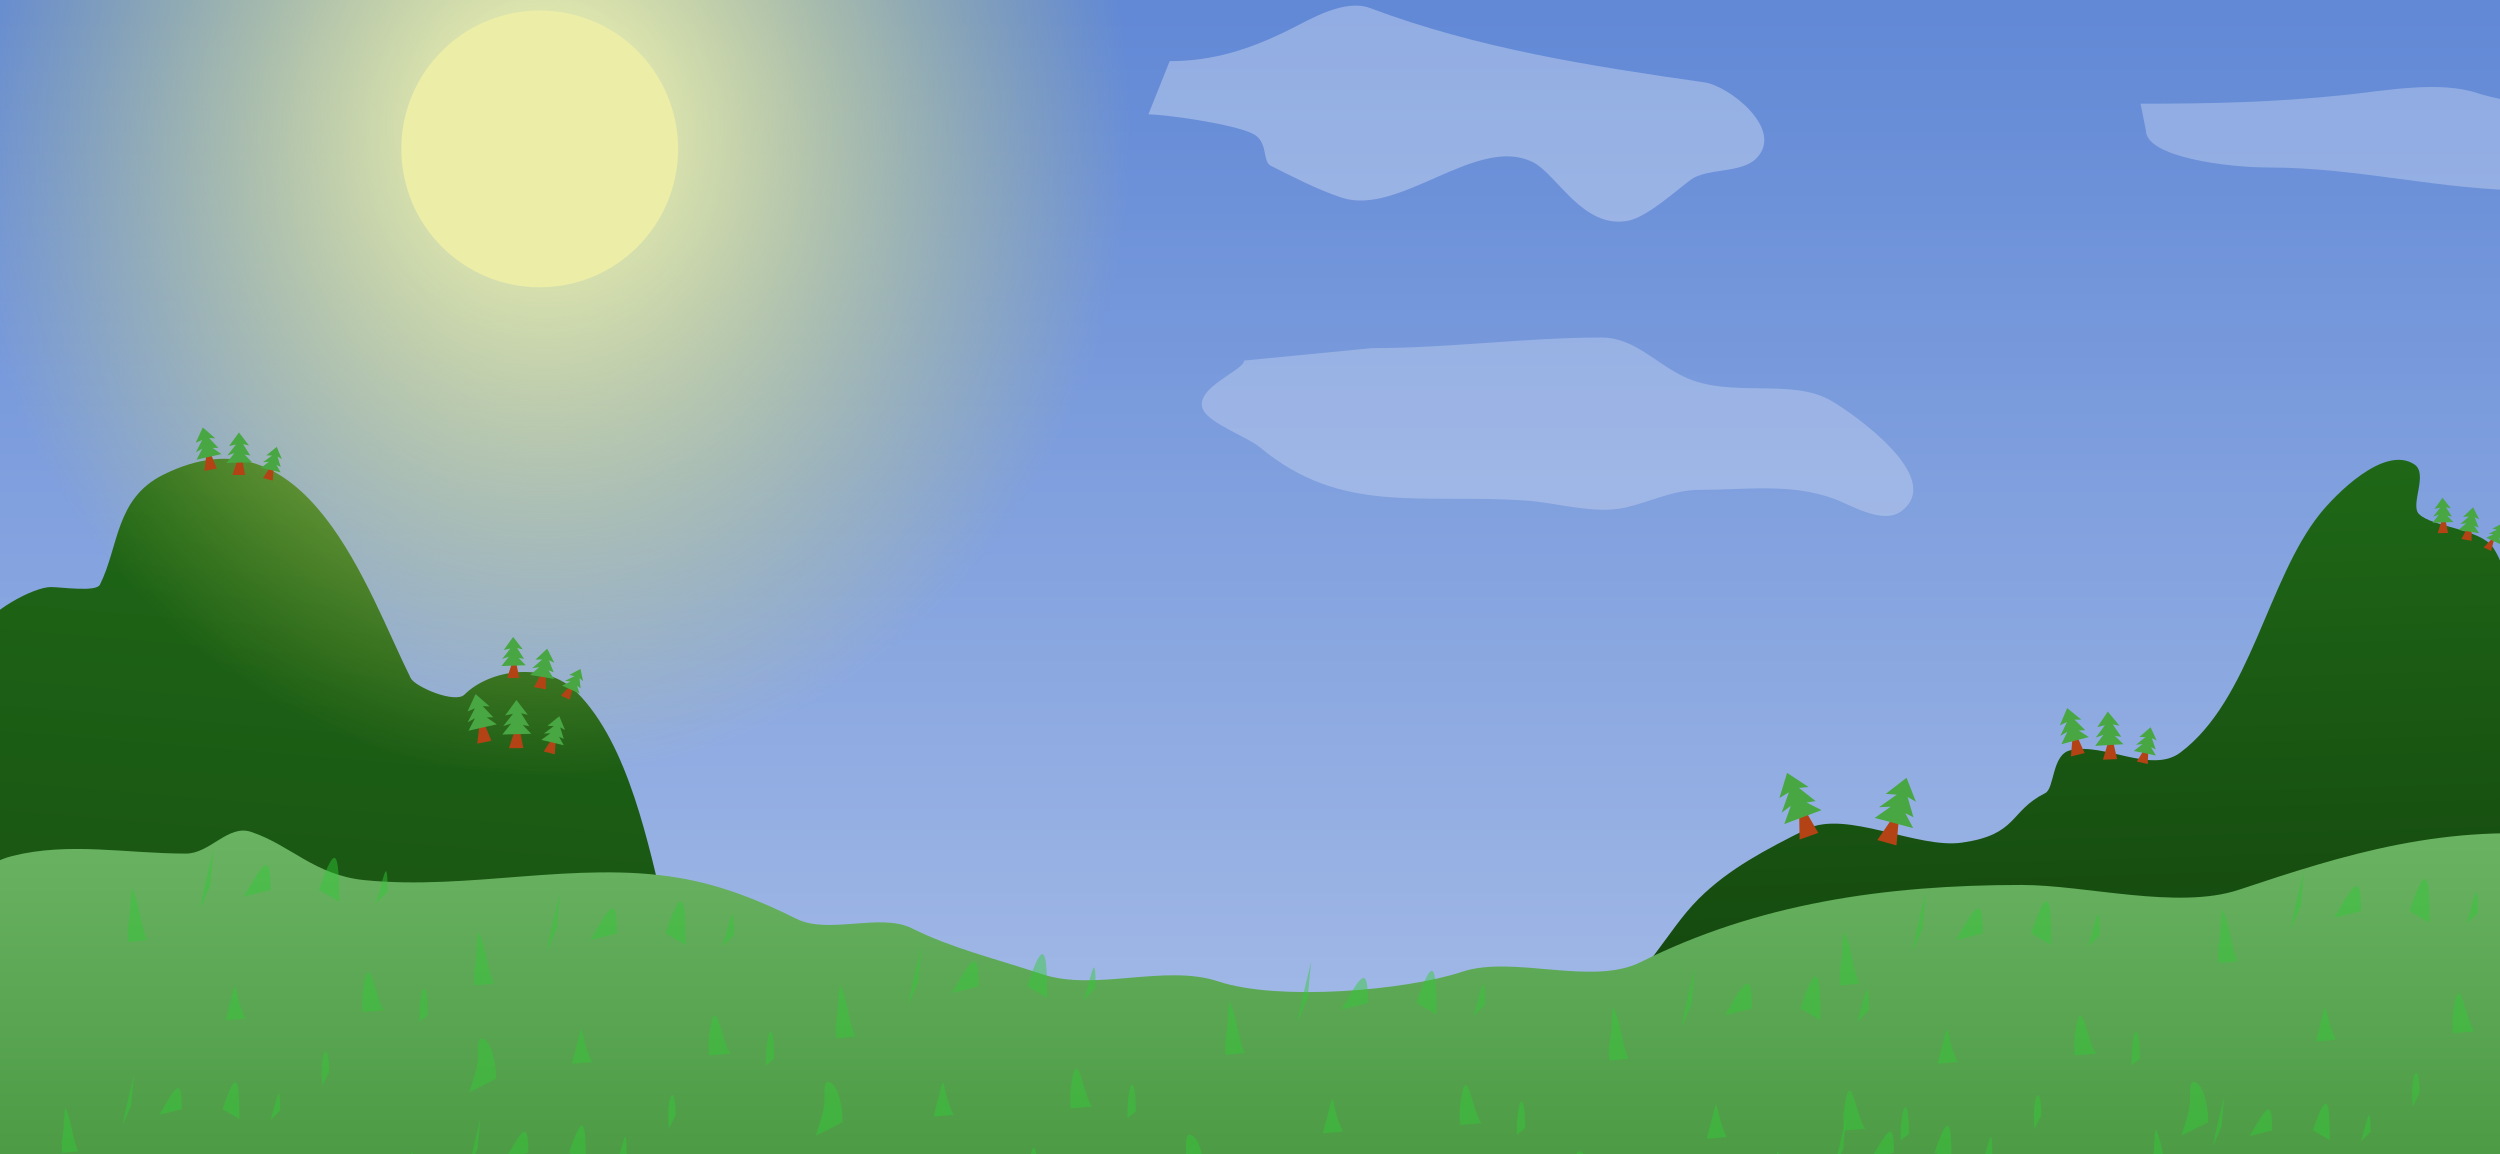<?xml version="1.0" encoding="utf-8"?>
<svg viewBox="-8.157 59.324 509.64 235.266" xmlns="http://www.w3.org/2000/svg">
  <rect x="-8.157" y="59.324" width="509.64" height="235.266" fill="#333333" stroke="none"/>
  <defs>
    <linearGradient id="gradient-2" gradientUnits="userSpaceOnUse" x1="248.349" y1="48.795" x2="248.349" y2="396.941" gradientTransform="matrix(-1, 0, 0, -0.755, 496.698, 362.318)">
      <stop offset="0" style="stop-color: rgba(179, 198, 235, 1)"/>
      <stop offset="1" style="stop-color: rgba(98, 137, 214, 1)"/>
    </linearGradient>
    <radialGradient id="gradient-3" gradientUnits="userSpaceOnUse" cx="101.866" cy="89.683" r="55.204" gradientTransform="matrix(2.168, 0, 0, 2.391, -117.977, -128.959)">
      <stop offset="0" style="stop-color: rgb(254, 255, 183);"/>
      <stop offset="1" style="stop-color: rgba(218, 220, 82, 0);"/>
    </radialGradient>
    <linearGradient id="gradient-7" gradientUnits="userSpaceOnUse" x1="233.745" y1="236.891" x2="233.745" y2="382.105" gradientTransform="matrix(1, 0, 0, 1, 0.984, -8.244)">
      <stop offset="0" style="stop-color: rgb(106, 179, 99);"/>
      <stop offset="1" style="stop-color: rgb(42, 126, 33);"/>
    </linearGradient>
    <linearGradient id="gradient-0" gradientUnits="userSpaceOnUse" x1="451.683" y1="153.06" x2="451.683" y2="263.683" gradientTransform="matrix(1, -0.029, 0.029, 1.012, -4.259, 11.045)">
      <stop offset="0" style="stop-color: rgba(31, 104, 23, 1)"/>
      <stop offset="1" style="stop-color: rgb(20, 70, 14);"/>
    </linearGradient>
    <linearGradient id="gradient-1" gradientUnits="userSpaceOnUse" x1="44.132" y1="152.846" x2="44.132" y2="289.537" gradientTransform="matrix(0.997, 0.082, -0.081, 0.98, 12.464, -0.538)">
      <stop offset="0" style="stop-color: rgba(31, 104, 23, 1)"/>
      <stop offset="1" style="stop-color: rgb(23, 78, 17);"/>
    </linearGradient>
  </defs>
  <rect x="-19.211" y="48.795" width="535.12" height="348.146" style="fill: url(#gradient-2);"/>
  <path d="M 318.368 263.683 C 327.416 259.159 331.29 249.385 338.102 242.573 C 344.259 236.415 351.946 232.438 360.129 228.347 C 368.123 224.35 382.654 232.406 391.795 231.1 C 403.3 229.456 401.372 224.705 408.774 221.004 C 410.687 220.048 410.103 213.214 413.822 212.285 C 420.686 210.569 430.388 217.184 436.309 212.743 C 450.668 201.974 454.03 177.514 464.762 164.098 C 467.846 160.243 477.898 149.91 484.036 154.002 C 486.926 155.929 483.094 162.238 484.954 164.098 C 487.689 166.834 497.482 167.058 500.098 170.982 C 503.296 175.779 502.763 181.356 507.9 185.209 C 519.007 193.539 536.293 193.41 545.99 203.106 C 554.526 211.642 561.612 218.417 571.689 225.134 C 575.402 227.609 579.11 234.312 584.998 234.312" style="fill: url(#gradient-0);"/>
  <path d="M 149.432 289.537 C 141.782 277.296 131.049 259.838 127.515 245.701 C 124.038 231.794 120.107 211.135 109.409 200.437 C 102.971 193.998 91.634 195.817 86.538 200.913 C 84.625 202.827 76.458 199.336 75.58 197.578 C 66.703 179.826 54.451 141.437 25.074 156.125 C 15.333 160.996 16.115 170.707 12.209 178.519 C 11.432 180.073 4.271 178.996 2.203 178.996 C -1.32 178.996 -10.778 184.11 -12.091 188.049 C -14.207 194.398 -9.466 205.436 -14.473 210.443 C -26.554 222.524 -40.249 231.654 -51.161 244.749 C -53.313 247.331 -61.167 254.236 -61.167 257.613" style="fill: url(#gradient-1);"/>
  <g id="hellenic_clouds">
    <path d="M 271.462 130.301 C 287.171 130.301 302.892 128.134 318.413 128.134 C 324.865 128.134 329.343 133.352 335.027 136.08 C 344.691 140.719 357.083 136.167 365.364 141.136 C 369.688 143.731 388.497 156.743 379.45 163.528 C 375.662 166.369 369.109 162.231 365.726 161 C 356.791 157.751 347.561 159.194 338.277 159.194 C 332.841 159.194 328.283 161.656 323.108 162.806 C 316.814 164.205 309.114 161.777 302.883 161.361 C 281.309 159.923 265.257 164.317 248.709 150.527 C 246.22 148.453 238.52 145.68 237.152 142.942 C 234.918 138.476 245.458 134.906 245.458 132.83" style="fill-opacity: 0.39; fill: rgba(255, 255, 255, 0.64);"/>
    <path d="M 230.29 71.793 C 239.214 71.793 246.776 69.329 254.849 65.292 C 258.912 63.26 265.949 59.026 271.101 60.958 C 293.033 69.183 315.611 72.734 339.361 76.127 C 344.254 76.826 355.791 85.7 349.834 91.657 C 346.778 94.714 339.722 93.553 336.471 95.991 C 333.297 98.372 327.599 103.544 323.831 104.298 C 314.556 106.153 309.275 94.853 304.328 92.379 C 292.952 86.691 277.116 103.534 265.322 99.603 C 260.252 97.913 255.604 95.466 250.876 93.102 C 249.118 92.223 250.456 88.197 247.264 86.601 C 243.041 84.489 228.924 82.628 225.956 82.628" style="fill-opacity: 0.39; fill: rgba(255, 255, 255, 0.79);"/>
    <path d="M 428.207 80.461 C 442.274 80.461 455.123 80.232 470.102 78.655 C 478.013 77.822 489.139 75.731 496.828 78.294 C 503.305 80.453 519.188 81.874 523.554 86.24 C 525.17 87.856 532.004 89.455 529.332 93.463 C 525.282 99.538 514.136 98.158 508.024 98.158 C 489.281 98.158 472.817 93.463 454.21 93.463 C 446 93.463 429.29 91.402 429.29 85.878" style="fill-opacity: 0.39; fill: rgba(255, 255, 255, 0.7);"/>
  </g>
  <circle style="fill: url(#gradient-3);" cx="102.858" cy="85.514" r="132.018"/>
  <circle style="fill: rgb(236, 237, 167);" cx="101.866" cy="89.683" r="28.21"/>
  <path d="M -67.138 263.823 C -53.177 263.823 -47.435 258.283 -36.156 255.463 C -25.82 252.879 -17.11 236.686 -5.666 233.825 C 5.961 230.918 17.635 233.333 29.742 233.333 C 34.674 233.333 38.334 227.345 43.02 228.907 C 51.101 231.601 55.958 237.725 66.133 238.742 C 87.461 240.875 109.253 234.782 130.064 238.251 C 138.859 239.716 146.749 242.905 154.161 246.611 C 160.807 249.934 171.263 245.326 177.766 248.578 C 185.965 252.677 194.861 254.768 204.322 257.922 C 215.067 261.503 229.375 255.781 240.222 259.397 C 252.382 263.45 278.384 261.266 289.892 257.43 C 300.289 253.964 316.392 260.408 326.283 255.463 C 350.062 243.573 375.843 239.726 403.984 239.726 C 416.981 239.726 435.867 244.835 448.244 240.709 C 469.855 233.506 490.411 226.98 516.601 229.89 C 522.927 230.593 532.781 228.003 538.731 230.382 C 571.804 243.611 564.724 302.679 560.369 333.163 C 558.544 345.939 552.884 353.98 547.091 362.67 C 545.668 364.803 546.757 369.01 543.648 370.047 C 528.25 375.18 501.644 370.047 486.11 370.047 C 451.814 370.047 417.619 370.538 383.329 370.538 C 294.069 370.538 200.064 378.917 111.377 369.063 C 81.612 365.756 49.904 372.899 20.89 367.096 C 13.924 365.703 5.4 366.98 -1.732 366.604 C -23.196 365.475 -44.571 358.714 -64.188 350.867 C -71.587 347.908 -81.698 348.339 -86.809 341.524 C -103.348 319.472 -88.777 295.934 -88.777 273.167" style="fill: url(#gradient-7);"/>
  <g transform="matrix(1, 0, 0, 1, 0, -2.835)">
    <g>
      <path d="M 18.004 254.189 C 17.533 251.365 18.392 249.49 18.392 246.814 C 18.392 246.47 18.606 242.974 18.78 243.321 C 20.362 246.486 20.461 250.952 21.885 253.801" style="fill: rgba(50, 202, 55, 0.45);"/>
      <path d="M 32.697 247.325 C 32.697 246.224 35.423 235.061 35.423 235.061 C 35.423 235.061 34.741 241.724 34.741 242.556" style="fill: rgba(50, 202, 55, 0.45);"/>
      <path d="M 41.555 244.941 C 45.594 237.872 47.006 235.521 47.006 243.578" style="fill: rgba(50, 202, 55, 0.45);"/>
      <path d="M 56.885 243.578 C 60.468 232.829 60.973 236.582 60.973 245.963" style="fill: rgba(50, 202, 55, 0.45);"/>
      <path d="M 68.468 246.303 C 69.939 241.892 70.853 235.414 70.853 243.919" style="fill: rgba(50, 202, 55, 0.45);"/>
      <path d="M 37.807 270.151 C 40.887 258.601 38.787 263.592 41.896 269.81" style="fill: rgba(50, 202, 55, 0.45);"/>
      <path d="M 87.546 284.8 C 88.121 282.644 89.003 280.544 89.25 278.327 C 89.417 276.821 88.834 273.419 90.272 273.898 C 92.425 274.616 92.997 280.088 92.997 282.074" style="fill: rgba(50, 202, 55, 0.45);"/>
      <path d="M 77.326 270.491 C 77.326 262.661 79.029 260.751 79.029 269.129" style="fill: rgba(50, 202, 55, 0.45);"/>
      <path d="M 65.743 268.447 C 65.743 267.198 65.588 265.939 65.743 264.7 C 67.086 253.954 68.27 266.205 70.172 268.107" style="fill: rgba(50, 202, 55, 0.45);"/>
      <path d="M 57.567 283.437 C 56.926 276.389 58.929 273.592 58.929 280.712" style="fill: rgba(50, 202, 55, 0.45);"/>
    </g>
    <path d="M 4.537 297.194 C 4.142 294.82 4.863 293.244 4.863 290.996 C 4.863 290.706 5.043 287.768 5.189 288.06 C 6.519 290.72 6.602 294.473 7.799 296.867" style="fill: rgba(50, 202, 55, 0.45);"/>
    <path d="M 16.886 291.425 C 16.886 290.5 19.176 281.118 19.176 281.118 C 19.176 281.118 18.604 286.717 18.604 287.417" style="fill: rgba(50, 202, 55, 0.45);"/>
    <path d="M 24.33 289.421 C 27.724 283.481 28.911 281.505 28.911 288.276" style="fill: rgba(50, 202, 55, 0.45);"/>
    <path d="M 37.214 288.276 C 40.225 279.243 40.649 282.396 40.649 290.28" style="fill: rgba(50, 202, 55, 0.45);"/>
    <path d="M 46.948 290.566 C 48.184 286.859 48.952 281.415 48.952 288.562" style="fill: rgba(50, 202, 55, 0.45);"/>
    <path d="M 21.18 310.608 C 23.769 300.901 22.003 305.096 24.616 310.322" style="fill: rgba(50, 202, 55, 0.45);"/>
    <path d="M 62.981 322.919 C 63.464 321.107 64.206 319.343 64.413 317.479 C 64.554 316.214 64.064 313.355 65.272 313.757 C 67.081 314.36 67.562 318.959 67.562 320.629" style="fill: rgba(50, 202, 55, 0.45);"/>
    <path d="M 54.392 310.894 C 54.392 304.314 55.824 302.708 55.824 309.749" style="fill: rgba(50, 202, 55, 0.45);"/>
    <path d="M 44.658 309.176 C 44.658 308.126 44.527 307.069 44.658 306.027 C 45.787 296.996 46.782 307.292 48.38 308.89" style="fill: rgba(50, 202, 55, 0.45);"/>
    <path d="M 37.786 321.774 C 37.248 315.85 38.932 313.5 38.932 319.483" style="fill: rgba(50, 202, 55, 0.45);"/>
  </g>
  <g transform="matrix(1, 0, 0, 1, 70.63, 6.019)">
    <g>
      <path d="M 18.004 254.189 C 17.533 251.365 18.392 249.49 18.392 246.814 C 18.392 246.47 18.606 242.974 18.78 243.321 C 20.362 246.486 20.461 250.952 21.885 253.801" style="fill: rgba(50, 202, 55, 0.45);"/>
      <path d="M 32.697 247.325 C 32.697 246.224 35.423 235.061 35.423 235.061 C 35.423 235.061 34.741 241.724 34.741 242.556" style="fill: rgba(50, 202, 55, 0.45);"/>
      <path d="M 41.555 244.941 C 45.594 237.872 47.006 235.521 47.006 243.578" style="fill: rgba(50, 202, 55, 0.45);"/>
      <path d="M 56.885 243.578 C 60.468 232.829 60.973 236.582 60.973 245.963" style="fill: rgba(50, 202, 55, 0.45);"/>
      <path d="M 68.468 246.303 C 69.939 241.892 70.853 235.414 70.853 243.919" style="fill: rgba(50, 202, 55, 0.45);"/>
      <path d="M 37.807 270.151 C 40.887 258.601 38.787 263.592 41.896 269.81" style="fill: rgba(50, 202, 55, 0.45);"/>
      <path d="M 87.546 284.8 C 88.121 282.644 89.003 280.544 89.25 278.327 C 89.417 276.821 88.834 273.419 90.272 273.898 C 92.425 274.616 92.997 280.088 92.997 282.074" style="fill: rgba(50, 202, 55, 0.45);"/>
      <path d="M 77.326 270.491 C 77.326 262.661 79.029 260.751 79.029 269.129" style="fill: rgba(50, 202, 55, 0.45);"/>
      <path d="M 65.743 268.447 C 65.743 267.198 65.588 265.939 65.743 264.7 C 67.086 253.954 68.27 266.205 70.172 268.107" style="fill: rgba(50, 202, 55, 0.45);"/>
      <path d="M 57.567 283.437 C 56.926 276.389 58.929 273.592 58.929 280.712" style="fill: rgba(50, 202, 55, 0.45);"/>
    </g>
    <path d="M 4.537 297.194 C 4.142 294.82 4.863 293.244 4.863 290.996 C 4.863 290.706 5.043 287.768 5.189 288.06 C 6.519 290.72 6.602 294.473 7.799 296.867" style="fill: rgba(50, 202, 55, 0.45);"/>
    <path d="M 16.886 291.425 C 16.886 290.5 19.176 281.118 19.176 281.118 C 19.176 281.118 18.604 286.717 18.604 287.417" style="fill: rgba(50, 202, 55, 0.45);"/>
    <path d="M 24.33 289.421 C 27.724 283.481 28.911 281.505 28.911 288.276" style="fill: rgba(50, 202, 55, 0.45);"/>
    <path d="M 37.214 288.276 C 40.225 279.243 40.649 282.396 40.649 290.28" style="fill: rgba(50, 202, 55, 0.45);"/>
    <path d="M 46.948 290.566 C 48.184 286.859 48.952 281.415 48.952 288.562" style="fill: rgba(50, 202, 55, 0.45);"/>
    <path d="M 21.18 310.608 C 23.769 300.901 22.003 305.096 24.616 310.322" style="fill: rgba(50, 202, 55, 0.45);"/>
    <path d="M 62.981 322.919 C 63.464 321.107 64.206 319.343 64.413 317.479 C 64.554 316.214 64.064 313.355 65.272 313.757 C 67.081 314.36 67.562 318.959 67.562 320.629" style="fill: rgba(50, 202, 55, 0.45);"/>
    <path d="M 54.392 310.894 C 54.392 304.314 55.824 302.708 55.824 309.749" style="fill: rgba(50, 202, 55, 0.45);"/>
    <path d="M 44.658 309.176 C 44.658 308.126 44.527 307.069 44.658 306.027 C 45.787 296.996 46.782 307.292 48.38 308.89" style="fill: rgba(50, 202, 55, 0.45);"/>
    <path d="M 37.786 321.774 C 37.248 315.85 38.932 313.5 38.932 319.483" style="fill: rgba(50, 202, 55, 0.45);"/>
  </g>
  <g transform="matrix(1, 0, 0, 1, 144.339, 16.792)">
    <g>
      <path d="M 18.004 254.189 C 17.533 251.365 18.392 249.49 18.392 246.814 C 18.392 246.47 18.606 242.974 18.78 243.321 C 20.362 246.486 20.461 250.952 21.885 253.801" style="fill: rgba(50, 202, 55, 0.45);"/>
      <path d="M 32.697 247.325 C 32.697 246.224 35.423 235.061 35.423 235.061 C 35.423 235.061 34.741 241.724 34.741 242.556" style="fill: rgba(50, 202, 55, 0.45);"/>
      <path d="M 41.555 244.941 C 45.594 237.872 47.006 235.521 47.006 243.578" style="fill: rgba(50, 202, 55, 0.45);"/>
      <path d="M 56.885 243.578 C 60.468 232.829 60.973 236.582 60.973 245.963" style="fill: rgba(50, 202, 55, 0.45);"/>
      <path d="M 68.468 246.303 C 69.939 241.892 70.853 235.414 70.853 243.919" style="fill: rgba(50, 202, 55, 0.45);"/>
      <path d="M 37.807 270.151 C 40.887 258.601 38.787 263.592 41.896 269.81" style="fill: rgba(50, 202, 55, 0.45);"/>
      <path d="M 87.546 284.8 C 88.121 282.644 89.003 280.544 89.25 278.327 C 89.417 276.821 88.834 273.419 90.272 273.898 C 92.425 274.616 92.997 280.088 92.997 282.074" style="fill: rgba(50, 202, 55, 0.45);"/>
      <path d="M 77.326 270.491 C 77.326 262.661 79.029 260.751 79.029 269.129" style="fill: rgba(50, 202, 55, 0.45);"/>
      <path d="M 65.743 268.447 C 65.743 267.198 65.588 265.939 65.743 264.7 C 67.086 253.954 68.27 266.205 70.172 268.107" style="fill: rgba(50, 202, 55, 0.45);"/>
      <path d="M 57.567 283.437 C 56.926 276.389 58.929 273.592 58.929 280.712" style="fill: rgba(50, 202, 55, 0.45);"/>
    </g>
    <path d="M 4.537 297.194 C 4.142 294.82 4.863 293.244 4.863 290.996 C 4.863 290.706 5.043 287.768 5.189 288.06 C 6.519 290.72 6.602 294.473 7.799 296.867" style="fill: rgba(50, 202, 55, 0.45);"/>
    <path d="M 16.886 291.425 C 16.886 290.5 19.176 281.118 19.176 281.118 C 19.176 281.118 18.604 286.717 18.604 287.417" style="fill: rgba(50, 202, 55, 0.45);"/>
    <path d="M 24.33 289.421 C 27.724 283.481 28.911 281.505 28.911 288.276" style="fill: rgba(50, 202, 55, 0.45);"/>
    <path d="M 37.214 288.276 C 40.225 279.243 40.649 282.396 40.649 290.28" style="fill: rgba(50, 202, 55, 0.45);"/>
    <path d="M 46.948 290.566 C 48.184 286.859 48.952 281.415 48.952 288.562" style="fill: rgba(50, 202, 55, 0.45);"/>
    <path d="M 21.18 310.608 C 23.769 300.901 22.003 305.096 24.616 310.322" style="fill: rgba(50, 202, 55, 0.45);"/>
    <path d="M 62.981 322.919 C 63.464 321.107 64.206 319.343 64.413 317.479 C 64.554 316.214 64.064 313.355 65.272 313.757 C 67.081 314.36 67.562 318.959 67.562 320.629" style="fill: rgba(50, 202, 55, 0.45);"/>
    <path d="M 54.392 310.894 C 54.392 304.314 55.824 302.708 55.824 309.749" style="fill: rgba(50, 202, 55, 0.45);"/>
    <path d="M 44.658 309.176 C 44.658 308.126 44.527 307.069 44.658 306.027 C 45.787 296.996 46.782 307.292 48.38 308.89" style="fill: rgba(50, 202, 55, 0.45);"/>
    <path d="M 37.786 321.774 C 37.248 315.85 38.932 313.5 38.932 319.483" style="fill: rgba(50, 202, 55, 0.45);"/>
  </g>
  <g transform="matrix(1, 0, 0, 1, 223.718, 20.194)">
    <g>
      <path d="M 18.004 254.189 C 17.533 251.365 18.392 249.49 18.392 246.814 C 18.392 246.47 18.606 242.974 18.78 243.321 C 20.362 246.486 20.461 250.952 21.885 253.801" style="fill: rgba(50, 202, 55, 0.45);"/>
      <path d="M 32.697 247.325 C 32.697 246.224 35.423 235.061 35.423 235.061 C 35.423 235.061 34.741 241.724 34.741 242.556" style="fill: rgba(50, 202, 55, 0.45);"/>
      <path d="M 41.555 244.941 C 45.594 237.872 47.006 235.521 47.006 243.578" style="fill: rgba(50, 202, 55, 0.45);"/>
      <path d="M 56.885 243.578 C 60.468 232.829 60.973 236.582 60.973 245.963" style="fill: rgba(50, 202, 55, 0.45);"/>
      <path d="M 68.468 246.303 C 69.939 241.892 70.853 235.414 70.853 243.919" style="fill: rgba(50, 202, 55, 0.45);"/>
      <path d="M 37.807 270.151 C 40.887 258.601 38.787 263.592 41.896 269.81" style="fill: rgba(50, 202, 55, 0.45);"/>
      <path d="M 87.546 284.8 C 88.121 282.644 89.003 280.544 89.25 278.327 C 89.417 276.821 88.834 273.419 90.272 273.898 C 92.425 274.616 92.997 280.088 92.997 282.074" style="fill: rgba(50, 202, 55, 0.45);"/>
      <path d="M 77.326 270.491 C 77.326 262.661 79.029 260.751 79.029 269.129" style="fill: rgba(50, 202, 55, 0.45);"/>
      <path d="M 65.743 268.447 C 65.743 267.198 65.588 265.939 65.743 264.7 C 67.086 253.954 68.27 266.205 70.172 268.107" style="fill: rgba(50, 202, 55, 0.45);"/>
      <path d="M 57.567 283.437 C 56.926 276.389 58.929 273.592 58.929 280.712" style="fill: rgba(50, 202, 55, 0.45);"/>
    </g>
    <path d="M 4.537 297.194 C 4.142 294.82 4.863 293.244 4.863 290.996 C 4.863 290.706 5.043 287.768 5.189 288.06 C 6.519 290.72 6.602 294.473 7.799 296.867" style="fill: rgba(50, 202, 55, 0.45);"/>
    <path d="M 16.886 291.425 C 16.886 290.5 19.176 281.118 19.176 281.118 C 19.176 281.118 18.604 286.717 18.604 287.417" style="fill: rgba(50, 202, 55, 0.45);"/>
    <path d="M 24.33 289.421 C 27.724 283.481 28.911 281.505 28.911 288.276" style="fill: rgba(50, 202, 55, 0.45);"/>
    <path d="M 37.214 288.276 C 40.225 279.243 40.649 282.396 40.649 290.28" style="fill: rgba(50, 202, 55, 0.45);"/>
    <path d="M 46.948 290.566 C 48.184 286.859 48.952 281.415 48.952 288.562" style="fill: rgba(50, 202, 55, 0.45);"/>
    <path d="M 21.18 310.608 C 23.769 300.901 22.003 305.096 24.616 310.322" style="fill: rgba(50, 202, 55, 0.45);"/>
    <path d="M 62.981 322.919 C 63.464 321.107 64.206 319.343 64.413 317.479 C 64.554 316.214 64.064 313.355 65.272 313.757 C 67.081 314.36 67.562 318.959 67.562 320.629" style="fill: rgba(50, 202, 55, 0.45);"/>
    <path d="M 54.392 310.894 C 54.392 304.314 55.824 302.708 55.824 309.749" style="fill: rgba(50, 202, 55, 0.45);"/>
    <path d="M 44.658 309.176 C 44.658 308.126 44.527 307.069 44.658 306.027 C 45.787 296.996 46.782 307.292 48.38 308.89" style="fill: rgba(50, 202, 55, 0.45);"/>
    <path d="M 37.786 321.774 C 37.248 315.85 38.932 313.5 38.932 319.483" style="fill: rgba(50, 202, 55, 0.45);"/>
  </g>
  <g transform="matrix(1, 0, 0, 1, 301.963, 21.328)">
    <g>
      <path d="M 18.004 254.189 C 17.533 251.365 18.392 249.49 18.392 246.814 C 18.392 246.47 18.606 242.974 18.78 243.321 C 20.362 246.486 20.461 250.952 21.885 253.801" style="fill: rgba(50, 202, 55, 0.45);"/>
      <path d="M 32.697 247.325 C 32.697 246.224 35.423 235.061 35.423 235.061 C 35.423 235.061 34.741 241.724 34.741 242.556" style="fill: rgba(50, 202, 55, 0.45);"/>
      <path d="M 41.555 244.941 C 45.594 237.872 47.006 235.521 47.006 243.578" style="fill: rgba(50, 202, 55, 0.45);"/>
      <path d="M 56.885 243.578 C 60.468 232.829 60.973 236.582 60.973 245.963" style="fill: rgba(50, 202, 55, 0.45);"/>
      <path d="M 68.468 246.303 C 69.939 241.892 70.853 235.414 70.853 243.919" style="fill: rgba(50, 202, 55, 0.45);"/>
      <path d="M 37.807 270.151 C 40.887 258.601 38.787 263.592 41.896 269.81" style="fill: rgba(50, 202, 55, 0.45);"/>
      <path d="M 87.546 284.8 C 88.121 282.644 89.003 280.544 89.25 278.327 C 89.417 276.821 88.834 273.419 90.272 273.898 C 92.425 274.616 92.997 280.088 92.997 282.074" style="fill: rgba(50, 202, 55, 0.45);"/>
      <path d="M 77.326 270.491 C 77.326 262.661 79.029 260.751 79.029 269.129" style="fill: rgba(50, 202, 55, 0.45);"/>
      <path d="M 65.743 268.447 C 65.743 267.198 65.588 265.939 65.743 264.7 C 67.086 253.954 68.27 266.205 70.172 268.107" style="fill: rgba(50, 202, 55, 0.45);"/>
      <path d="M 57.567 283.437 C 56.926 276.389 58.929 273.592 58.929 280.712" style="fill: rgba(50, 202, 55, 0.45);"/>
    </g>
    <path d="M 4.537 297.194 C 4.142 294.82 4.863 293.244 4.863 290.996 C 4.863 290.706 5.043 287.768 5.189 288.06 C 6.519 290.72 6.602 294.473 7.799 296.867" style="fill: rgba(50, 202, 55, 0.45);"/>
    <path d="M 16.886 291.425 C 16.886 290.5 19.176 281.118 19.176 281.118 C 19.176 281.118 18.604 286.717 18.604 287.417" style="fill: rgba(50, 202, 55, 0.45);"/>
    <path d="M 24.33 289.421 C 27.724 283.481 28.911 281.505 28.911 288.276" style="fill: rgba(50, 202, 55, 0.45);"/>
    <path d="M 37.214 288.276 C 40.225 279.243 40.649 282.396 40.649 290.28" style="fill: rgba(50, 202, 55, 0.45);"/>
    <path d="M 46.948 290.566 C 48.184 286.859 48.952 281.415 48.952 288.562" style="fill: rgba(50, 202, 55, 0.45);"/>
    <path d="M 21.18 310.608 C 23.769 300.901 22.003 305.096 24.616 310.322" style="fill: rgba(50, 202, 55, 0.45);"/>
    <path d="M 62.981 322.919 C 63.464 321.107 64.206 319.343 64.413 317.479 C 64.554 316.214 64.064 313.355 65.272 313.757 C 67.081 314.36 67.562 318.959 67.562 320.629" style="fill: rgba(50, 202, 55, 0.45);"/>
    <path d="M 54.392 310.894 C 54.392 304.314 55.824 302.708 55.824 309.749" style="fill: rgba(50, 202, 55, 0.45);"/>
    <path d="M 44.658 309.176 C 44.658 308.126 44.527 307.069 44.658 306.027 C 45.787 296.996 46.782 307.292 48.38 308.89" style="fill: rgba(50, 202, 55, 0.45);"/>
    <path d="M 37.786 321.774 C 37.248 315.85 38.932 313.5 38.932 319.483" style="fill: rgba(50, 202, 55, 0.45);"/>
  </g>
  <g transform="matrix(1, 0, 0, 1, 349.023, 6.019)">
    <g>
      <path d="M 18.004 254.189 C 17.533 251.365 18.392 249.49 18.392 246.814 C 18.392 246.47 18.606 242.974 18.78 243.321 C 20.362 246.486 20.461 250.952 21.885 253.801" style="fill: rgba(50, 202, 55, 0.45);"/>
      <path d="M 32.697 247.325 C 32.697 246.224 35.423 235.061 35.423 235.061 C 35.423 235.061 34.741 241.724 34.741 242.556" style="fill: rgba(50, 202, 55, 0.45);"/>
      <path d="M 41.555 244.941 C 45.594 237.872 47.006 235.521 47.006 243.578" style="fill: rgba(50, 202, 55, 0.45);"/>
      <path d="M 56.885 243.578 C 60.468 232.829 60.973 236.582 60.973 245.963" style="fill: rgba(50, 202, 55, 0.45);"/>
      <path d="M 68.468 246.303 C 69.939 241.892 70.853 235.414 70.853 243.919" style="fill: rgba(50, 202, 55, 0.45);"/>
      <path d="M 37.807 270.151 C 40.887 258.601 38.787 263.592 41.896 269.81" style="fill: rgba(50, 202, 55, 0.45);"/>
      <path d="M 87.546 284.8 C 88.121 282.644 89.003 280.544 89.25 278.327 C 89.417 276.821 88.834 273.419 90.272 273.898 C 92.425 274.616 92.997 280.088 92.997 282.074" style="fill: rgba(50, 202, 55, 0.45);"/>
      <path d="M 77.326 270.491 C 77.326 262.661 79.029 260.751 79.029 269.129" style="fill: rgba(50, 202, 55, 0.45);"/>
      <path d="M 65.743 268.447 C 65.743 267.198 65.588 265.939 65.743 264.7 C 67.086 253.954 68.27 266.205 70.172 268.107" style="fill: rgba(50, 202, 55, 0.45);"/>
      <path d="M 57.567 283.437 C 56.926 276.389 58.929 273.592 58.929 280.712" style="fill: rgba(50, 202, 55, 0.45);"/>
    </g>
    <path d="M 4.537 297.194 C 4.142 294.82 4.863 293.244 4.863 290.996 C 4.863 290.706 5.043 287.768 5.189 288.06 C 6.519 290.72 6.602 294.473 7.799 296.867" style="fill: rgba(50, 202, 55, 0.45);"/>
    <path d="M 16.886 291.425 C 16.886 290.5 19.176 281.118 19.176 281.118 C 19.176 281.118 18.604 286.717 18.604 287.417" style="fill: rgba(50, 202, 55, 0.45);"/>
    <path d="M 24.33 289.421 C 27.724 283.481 28.911 281.505 28.911 288.276" style="fill: rgba(50, 202, 55, 0.45);"/>
    <path d="M 37.214 288.276 C 40.225 279.243 40.649 282.396 40.649 290.28" style="fill: rgba(50, 202, 55, 0.45);"/>
    <path d="M 46.948 290.566 C 48.184 286.859 48.952 281.415 48.952 288.562" style="fill: rgba(50, 202, 55, 0.45);"/>
    <path d="M 21.18 310.608 C 23.769 300.901 22.003 305.096 24.616 310.322" style="fill: rgba(50, 202, 55, 0.45);"/>
    <path d="M 62.981 322.919 C 63.464 321.107 64.206 319.343 64.413 317.479 C 64.554 316.214 64.064 313.355 65.272 313.757 C 67.081 314.36 67.562 318.959 67.562 320.629" style="fill: rgba(50, 202, 55, 0.45);"/>
    <path d="M 54.392 310.894 C 54.392 304.314 55.824 302.708 55.824 309.749" style="fill: rgba(50, 202, 55, 0.45);"/>
    <path d="M 44.658 309.176 C 44.658 308.126 44.527 307.069 44.658 306.027 C 45.787 296.996 46.782 307.292 48.38 308.89" style="fill: rgba(50, 202, 55, 0.45);"/>
    <path d="M 37.786 321.774 C 37.248 315.85 38.932 313.5 38.932 319.483" style="fill: rgba(50, 202, 55, 0.45);"/>
  </g>
  <g transform="matrix(1, 0, 0, 1, 426.134, 1.483)">
    <g>
      <path d="M 18.004 254.189 C 17.533 251.365 18.392 249.49 18.392 246.814 C 18.392 246.47 18.606 242.974 18.78 243.321 C 20.362 246.486 20.461 250.952 21.885 253.801" style="fill: rgba(50, 202, 55, 0.45);"/>
      <path d="M 32.697 247.325 C 32.697 246.224 35.423 235.061 35.423 235.061 C 35.423 235.061 34.741 241.724 34.741 242.556" style="fill: rgba(50, 202, 55, 0.45);"/>
      <path d="M 41.555 244.941 C 45.594 237.872 47.006 235.521 47.006 243.578" style="fill: rgba(50, 202, 55, 0.45);"/>
      <path d="M 56.885 243.578 C 60.468 232.829 60.973 236.582 60.973 245.963" style="fill: rgba(50, 202, 55, 0.45);"/>
      <path d="M 68.468 246.303 C 69.939 241.892 70.853 235.414 70.853 243.919" style="fill: rgba(50, 202, 55, 0.45);"/>
      <path d="M 37.807 270.151 C 40.887 258.601 38.787 263.592 41.896 269.81" style="fill: rgba(50, 202, 55, 0.45);"/>
      <path d="M 87.546 284.8 C 88.121 282.644 89.003 280.544 89.25 278.327 C 89.417 276.821 88.834 273.419 90.272 273.898 C 92.425 274.616 92.997 280.088 92.997 282.074" style="fill: rgba(50, 202, 55, 0.45);"/>
      <path d="M 77.326 270.491 C 77.326 262.661 79.029 260.751 79.029 269.129" style="fill: rgba(50, 202, 55, 0.45);"/>
      <path d="M 65.743 268.447 C 65.743 267.198 65.588 265.939 65.743 264.7 C 67.086 253.954 68.27 266.205 70.172 268.107" style="fill: rgba(50, 202, 55, 0.45);"/>
      <path d="M 57.567 283.437 C 56.926 276.389 58.929 273.592 58.929 280.712" style="fill: rgba(50, 202, 55, 0.45);"/>
    </g>
    <path d="M 4.537 297.194 C 4.142 294.82 4.863 293.244 4.863 290.996 C 4.863 290.706 5.043 287.768 5.189 288.06 C 6.519 290.72 6.602 294.473 7.799 296.867" style="fill: rgba(50, 202, 55, 0.45);"/>
    <path d="M 16.886 291.425 C 16.886 290.5 19.176 281.118 19.176 281.118 C 19.176 281.118 18.604 286.717 18.604 287.417" style="fill: rgba(50, 202, 55, 0.45);"/>
    <path d="M 24.33 289.421 C 27.724 283.481 28.911 281.505 28.911 288.276" style="fill: rgba(50, 202, 55, 0.45);"/>
    <path d="M 37.214 288.276 C 40.225 279.243 40.649 282.396 40.649 290.28" style="fill: rgba(50, 202, 55, 0.45);"/>
    <path d="M 46.948 290.566 C 48.184 286.859 48.952 281.415 48.952 288.562" style="fill: rgba(50, 202, 55, 0.45);"/>
    <path d="M 21.18 310.608 C 23.769 300.901 22.003 305.096 24.616 310.322" style="fill: rgba(50, 202, 55, 0.45);"/>
    <path d="M 62.981 322.919 C 63.464 321.107 64.206 319.343 64.413 317.479 C 64.554 316.214 64.064 313.355 65.272 313.757 C 67.081 314.36 67.562 318.959 67.562 320.629" style="fill: rgba(50, 202, 55, 0.45);"/>
    <path d="M 54.392 310.894 C 54.392 304.314 55.824 302.708 55.824 309.749" style="fill: rgba(50, 202, 55, 0.45);"/>
    <path d="M 44.658 309.176 C 44.658 308.126 44.527 307.069 44.658 306.027 C 45.787 296.996 46.782 307.292 48.38 308.89" style="fill: rgba(50, 202, 55, 0.45);"/>
    <path d="M 37.786 321.774 C 37.248 315.85 38.932 313.5 38.932 319.483" style="fill: rgba(50, 202, 55, 0.45);"/>
  </g>
  <polygon style="fill: rgb(179, 67, 20);" points="358.594 224.098 358.704 230.469 362.51 229.113 359.401 223.743"/>
  <polygon style="fill: rgb(72, 167, 67);" points="357.53 226.911 363.412 224.104 360.224 222.83 362.022 222.38 358.434 220.004 360.358 219.645 355.731 217.16 354.625 222.406 356.442 221.07 355.345 225.352 357.083 223.773 356.087 227.612" transform="matrix(0.996, 0.088, -0.088, 0.996, 20.952, -30.716)"/>
  <polygon style="fill: rgb(179, 67, 20);" points="376.004 225.648 376.114 232.019 379.92 230.663 376.811 225.293" transform="matrix(0.816, 0.579, -0.579, 0.816, 201.982, -176.523)"/>
  <polygon style="fill: rgb(72, 167, 67);" points="377.954 228.444 383.835 225.637 380.648 224.363 382.446 223.913 378.858 221.537 380.782 221.178 376.155 218.693 375.049 223.939 376.866 222.603 375.769 226.885 377.507 225.306 376.511 229.145" transform="matrix(0.762, 0.648, -0.648, 0.762, 235.584, -192.519)"/>
  <polygon style="fill: rgb(179, 67, 20);" points="414.118 208.855 414.197 213.395 416.909 212.429 414.693 208.602" transform="matrix(0.995, 0.104, -0.104, 0.995, 24.076, -41.882)"/>
  <polygon style="fill: rgb(72, 167, 67);" points="413.714 210.765 417.906 208.764 415.634 207.856 416.915 207.535 414.359 205.842 415.729 205.586 412.433 203.815 411.644 207.553 412.939 206.602 412.157 209.653 413.396 208.528 412.686 211.264" transform="matrix(0.982, 0.191, -0.191, 0.982, 47.162, -75.253)"/>
  <polygon style="fill: rgb(179, 67, 20);" points="420.961 209.989 421.04 214.529 423.752 213.563 421.536 209.736" transform="matrix(0.956, 0.295, -0.295, 0.956, 81.324, -115.101)"/>
  <polygon style="fill: rgb(72, 167, 67);" points="421.244 211.822 425.436 209.821 423.164 208.913 424.445 208.592 421.889 206.899 423.259 206.643 419.963 204.872 419.174 208.61 420.469 207.659 419.687 210.71 420.926 209.585 420.216 212.321" transform="matrix(0.926, 0.378, -0.378, 0.926, 110.088, -144.071)"/>
  <polygon style="fill: rgb(179, 67, 20);" points="428.071 211.791 428.133 215.403 430.291 214.634 428.528 211.589" transform="matrix(0.847, 0.532, -0.532, 0.847, 179.411, -195.639)"/>
  <polygon style="fill: rgb(72, 167, 67);" points="429.025 213.335 432.36 211.743 430.552 211.021 431.571 210.765 429.538 209.418 430.628 209.215 428.005 207.806 427.378 210.78 428.408 210.023 427.786 212.45 428.772 211.555 428.207 213.732" transform="matrix(0.797, 0.605, -0.605, 0.797, 214.856, -216.993)"/>
  <polygon style="fill: rgb(179, 67, 20);" points="489.436 164.877 489.495 168.218 491.49 167.507 489.859 164.691" transform="matrix(0.947, 0.321, -0.321, 0.947, 79.225, -148.417)"/>
  <polygon style="fill: rgb(72, 167, 67);" points="489.713 166.226 492.798 164.753 491.126 164.085 492.069 163.849 490.188 162.603 491.196 162.415 488.771 161.112 488.19 163.862 489.143 163.162 488.568 165.407 489.479 164.58 488.957 166.593" transform="matrix(0.915, 0.403, -0.403, 0.915, 107.469, -183.6)"/>
  <polygon style="fill: rgb(179, 67, 20);" points="494.163 166.803 494.221 170.144 496.217 169.433 494.586 166.617" transform="matrix(0.867, 0.498, -0.498, 0.867, 149.849, -224.436)"/>
  <polygon style="fill: rgb(72, 167, 67);" points="494.946 168.207 498.031 166.735 496.359 166.067 497.302 165.831 495.421 164.585 496.429 164.396 494.004 163.093 493.423 165.844 494.376 165.144 493.801 167.389 494.712 166.561 494.19 168.575" transform="matrix(0.82, 0.573, -0.573, 0.82, 184.376, -254.055)"/>
  <polygon style="fill: rgb(179, 67, 20);" points="499.05 169.213 499.096 171.87 500.683 171.305 499.386 169.064" transform="matrix(0.708, 0.706, -0.706, 0.708, 266.122, -303.124)"/>
  <polygon style="fill: rgb(72, 167, 67);" points="500.182 170.51 502.636 169.338 501.305 168.807 502.055 168.619 500.559 167.628 501.361 167.478 499.431 166.441 498.97 168.63 499.728 168.073 499.27 169.859 499.995 169.2 499.58 170.802" transform="matrix(0.644, 0.765, -0.765, 0.644, 307.604, -323.223)"/>
  <polygon style="fill: rgb(179, 67, 20);" points="95.88 194.13 95.949 198.024 98.274 197.195 96.373 193.913" transform="matrix(0.947, 0.321, -0.321, 0.947, 67.931, -20.776)"/>
  <polygon style="fill: rgb(72, 167, 67);" points="96.203 195.702 99.799 193.986 97.85 193.207 98.949 192.932 96.757 191.48 97.932 191.261 95.105 189.742 94.428 192.947 95.539 192.131 94.869 194.748 95.931 193.784 95.322 196.13" transform="matrix(0.915, 0.403, -0.403, 0.915, 85.89, -22.771)"/>
  <polygon style="fill: rgb(179, 67, 20);" points="101.39 196.375 101.457 200.269 103.783 199.44 101.883 196.158" transform="matrix(0.867, 0.498, -0.498, 0.867, 112.463, -24.755)"/>
  <polygon style="fill: rgb(72, 167, 67);" points="102.302 198.011 105.898 196.296 103.949 195.517 105.048 195.242 102.856 193.79 104.031 193.57 101.204 192.051 100.527 195.257 101.638 194.441 100.968 197.058 102.029 196.093 101.421 198.44" transform="matrix(0.82, 0.573, -0.573, 0.82, 130.449, -23.916)"/>
  <polygon style="fill: rgb(179, 67, 20);" points="107.085 199.184 107.139 202.28 108.988 201.622 107.477 199.01" transform="matrix(0.708, 0.706, -0.706, 0.708, 173.141, -17.739)"/>
  <polygon style="fill: rgb(72, 167, 67);" points="108.405 200.695 111.265 199.329 109.713 198.71 110.587 198.491 108.844 197.336 109.779 197.161 107.529 195.953 106.992 198.504 107.875 197.855 107.342 199.936 108.187 199.168 107.703 201.035" transform="matrix(0.644, 0.765, -0.765, 0.644, 190.839, -12.769)"/>
  <polygon style="fill: rgb(179, 67, 20);" points="89.38 206.399 89.462 211.03 92.226 210.044 89.966 206.141" transform="matrix(0.991, 0.137, -0.137, 0.991, 29.385, -10.46)"/>
  <polygon style="fill: rgb(72, 167, 67);" points="89.085 208.324 93.361 206.284 91.043 205.358 92.35 205.03 89.744 203.304 91.141 203.043 87.779 201.237 86.974 205.048 88.295 204.078 87.499 207.19 88.761 206.044 88.037 208.833" transform="matrix(0.975, 0.223, -0.223, 0.975, 48.08, -14.961)"/>
  <polygon style="fill: rgb(179, 67, 20);" points="96.317 207.791 96.397 212.421 99.163 211.435 96.903 207.533" transform="matrix(0.945, 0.327, -0.327, 0.945, 73.962, -20.41)"/>
  <polygon style="fill: rgb(72, 167, 67);" points="96.725 209.659 101.001 207.619 98.683 206.693 99.99 206.366 97.384 204.639 98.781 204.378 95.419 202.571 94.614 206.384 95.935 205.413 95.139 208.525 96.4 207.378 95.677 210.169" transform="matrix(0.913, 0.409, -0.409, 0.913, 92.85, -21.951)"/>
  <polygon style="fill: rgb(179, 67, 20);" points="103.516 209.861 103.58 213.542 105.779 212.76 103.982 209.654" transform="matrix(0.828, 0.56, -0.56, 0.828, 136.494, -22.305)"/>
  <polygon style="fill: rgb(72, 167, 67);" points="104.583 211.459 107.983 209.835 106.138 209.099 107.177 208.838 105.105 207.465 106.216 207.257 103.541 205.82 102.902 208.854 103.952 208.082 103.319 210.556 104.323 209.643 103.748 211.863" transform="matrix(0.776, 0.631, -0.631, 0.776, 155.383, -19.717)"/>
  <polygon style="fill: rgb(179, 67, 20);" points="33.729 151.369 33.802 155.453 36.239 154.584 34.246 151.142" transform="matrix(0.991, 0.137, -0.137, 0.991, 21.298, -3.344)"/>
  <polygon style="fill: rgb(72, 167, 67);" points="33.469 153.067 37.24 151.268 35.196 150.451 36.348 150.162 34.05 148.64 35.282 148.41 32.317 146.817 31.607 150.178 32.772 149.322 32.07 152.067 33.183 151.056 32.545 153.516" transform="matrix(0.975, 0.223, -0.223, 0.975, 34.414, -3.895)"/>
  <polygon style="fill: rgb(179, 67, 20);" points="39.846 152.597 39.916 156.68 42.356 155.811 40.363 152.369" transform="matrix(0.945, 0.327, -0.327, 0.945, 52.738, -4.949)"/>
  <polygon style="fill: rgb(72, 167, 67);" points="40.207 154.244 43.978 152.445 41.933 151.629 43.086 151.34 40.788 149.817 42.02 149.587 39.055 147.993 38.345 151.356 39.51 150.5 38.808 153.244 39.92 152.233 39.282 154.694" transform="matrix(0.913, 0.409, -0.409, 0.913, 65.425, -3.609)"/>
  <polygon style="fill: rgb(179, 67, 20);" points="46.195 154.422 46.251 157.669 48.19 156.979 46.606 154.24" transform="matrix(0.828, 0.56, -0.56, 0.828, 95.463, 0.33)"/>
  <polygon style="fill: rgb(72, 167, 67);" points="47.136 155.832 50.134 154.399 48.507 153.75 49.423 153.52 47.596 152.309 48.576 152.126 46.217 150.859 45.653 153.534 46.579 152.854 46.021 155.035 46.906 154.23 46.399 156.188" transform="matrix(0.776, 0.631, -0.631, 0.776, 107.587, 4.192)"/>
</svg>